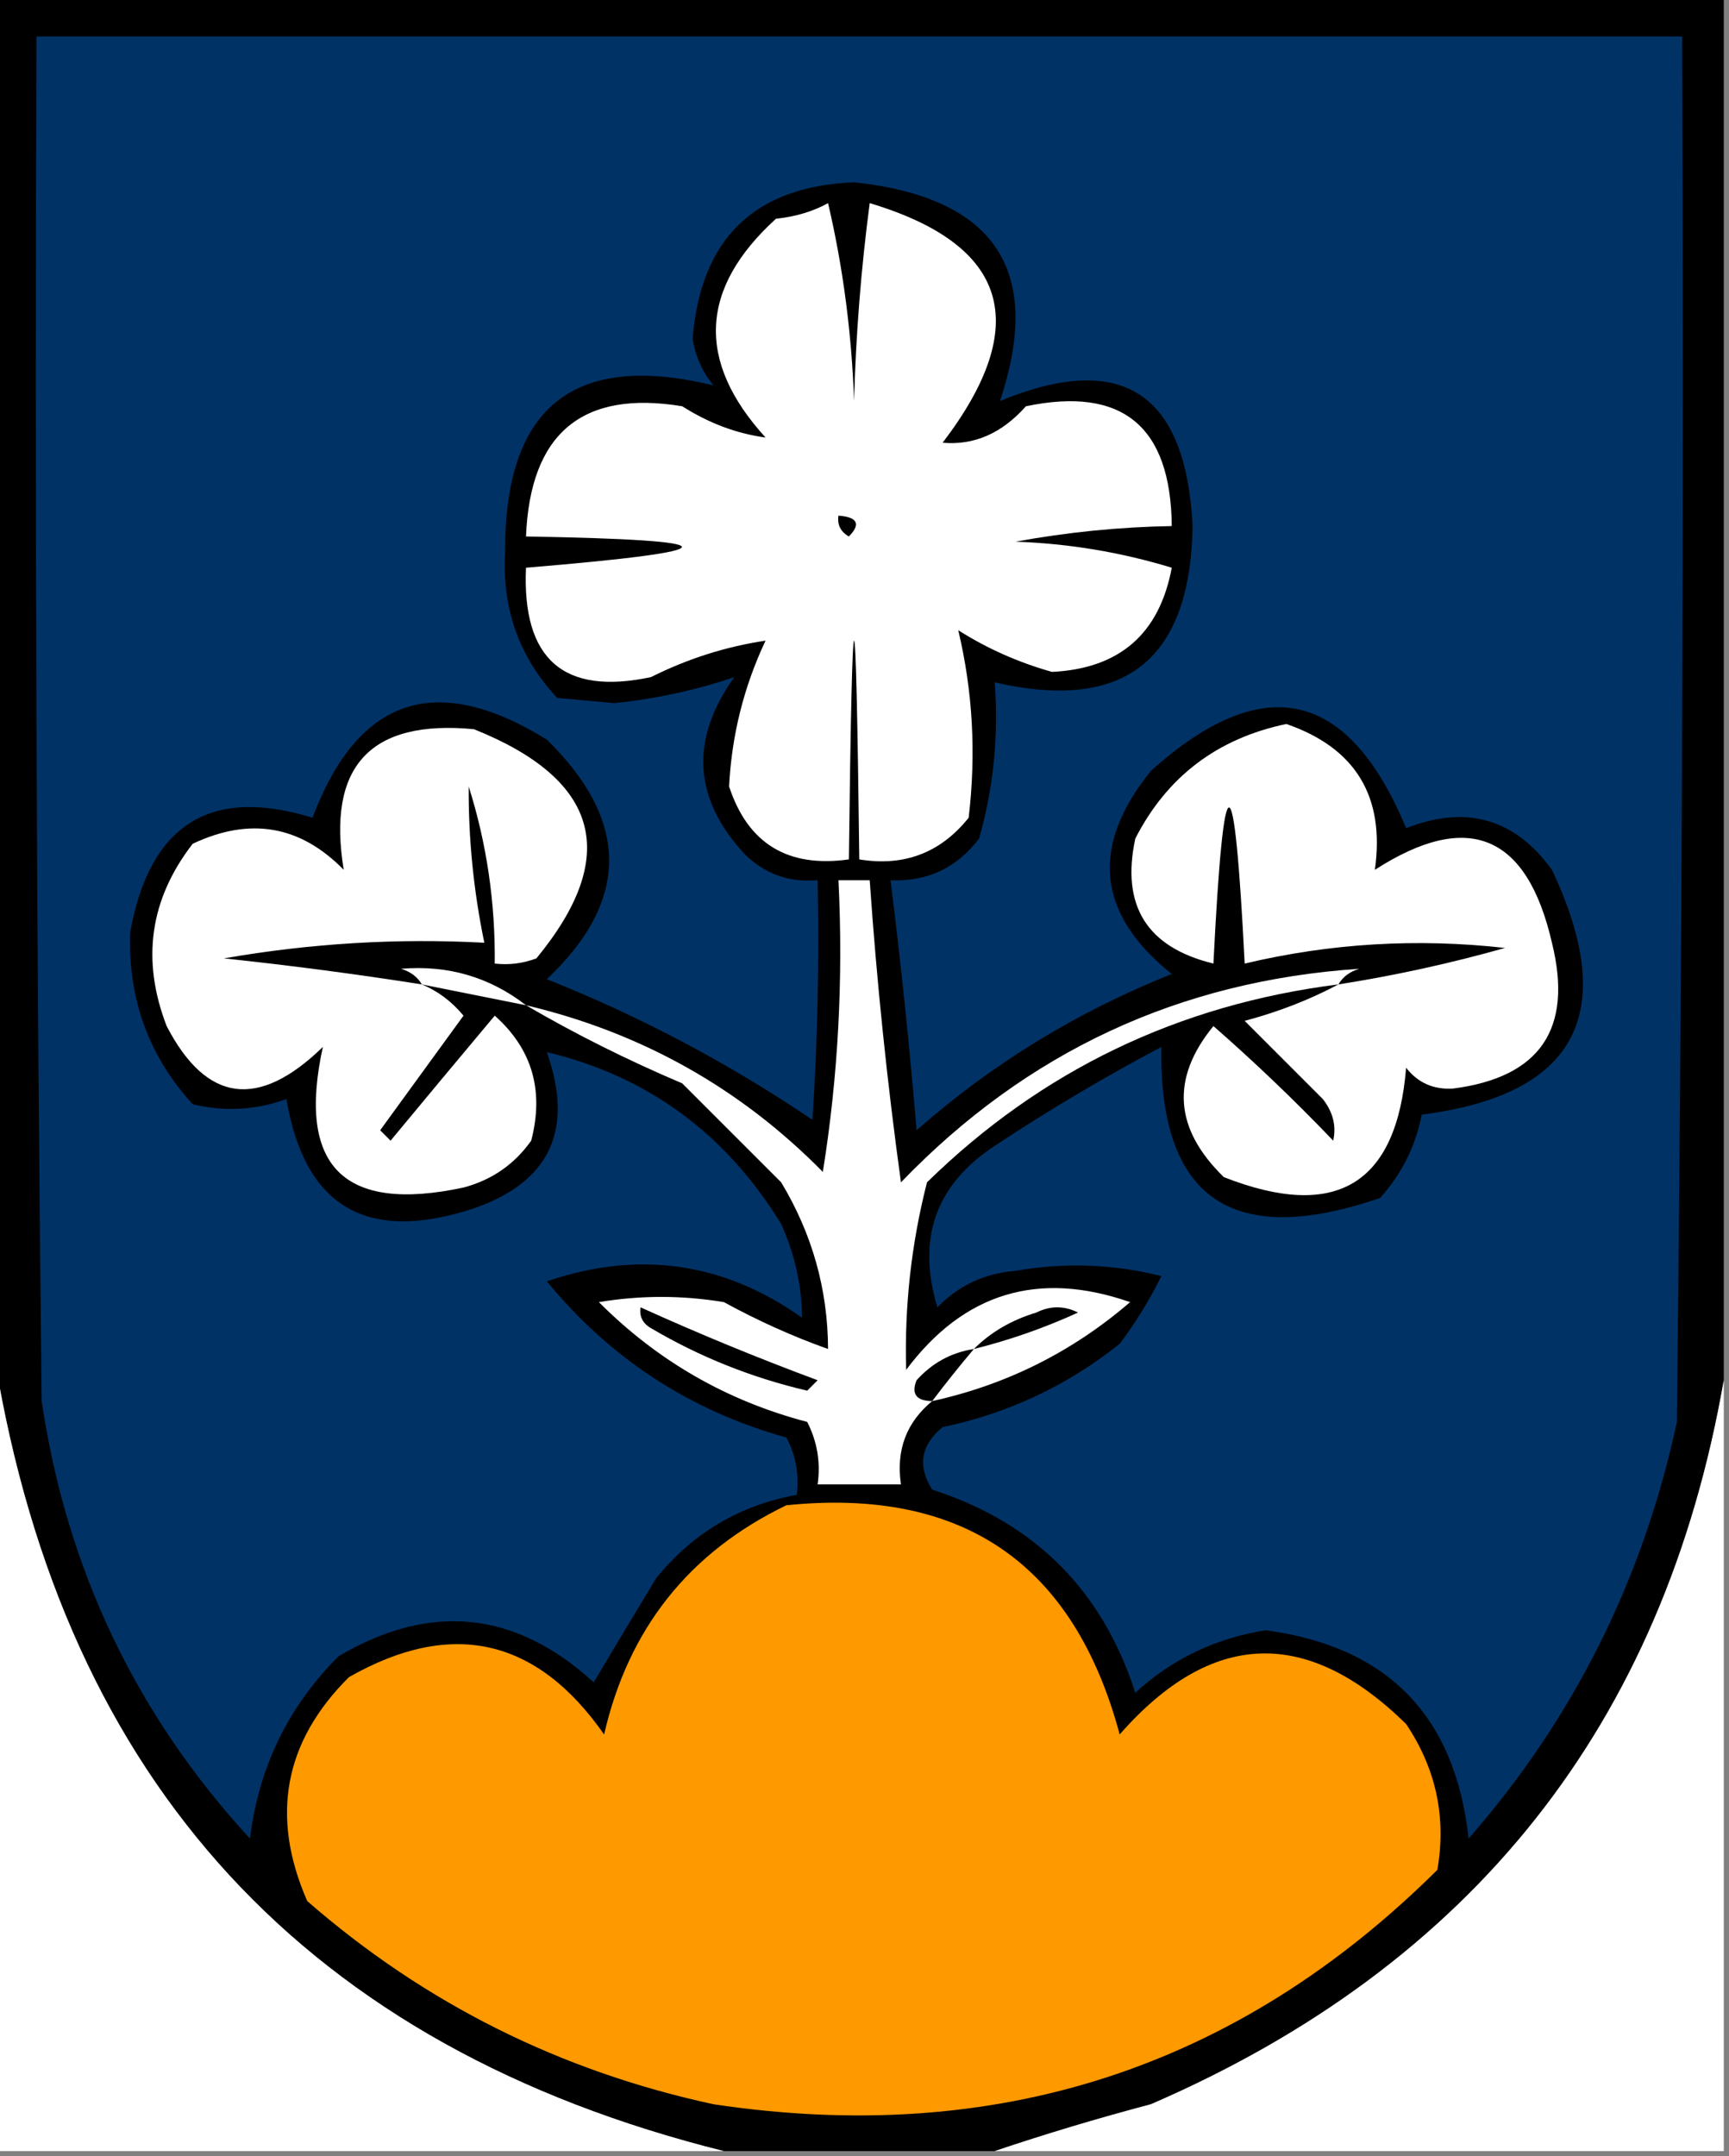 <?xml version="1.0" encoding="UTF-8"?>
<!DOCTYPE svg PUBLIC "-//W3C//DTD SVG 1.1//EN" "http://www.w3.org/Graphics/SVG/1.1/DTD/svg11.dtd">
<svg xmlns="http://www.w3.org/2000/svg" version="1.1" width="166px" height="207px" style="shape-rendering:geometricPrecision; text-rendering:geometricPrecision; image-rendering:optimizeQuality; fill-rule:evenodd; clip-rule:evenodd" xmlns:xlink="http://www.w3.org/1999/xlink">
<rect width="100%" height="100%" fill="#808080" stroke="none"/>
<g><path style="opacity:1" fill="#000000" d="M -0.5,-0.5 C 54.833,-0.5 110.167,-0.5 165.5,-0.5C 165.5,43.833 165.5,88.167 165.5,132.5C 159.745,165.461 141.411,188.628 110.5,202C 105.336,203.369 100.336,204.869 95.5,206.5C 86.833,206.5 78.167,206.5 69.5,206.5C 29.54,196.538 6.207,171.205 -0.5,130.5C -0.5,86.833 -0.5,43.167 -0.5,-0.5 Z"/></g>
<g><path style="opacity:1" fill="#003266" d="M 3.5,3.5 C 56.167,3.5 108.833,3.5 161.5,3.5C 161.667,47.835 161.5,92.168 161,136.5C 157.745,151.634 151.079,164.967 141,176.5C 139.719,164.719 133.219,158.052 121.5,156.5C 116.691,157.264 112.525,159.264 109,162.5C 105.833,152.667 99.333,146.167 89.5,143C 88.065,140.733 88.398,138.733 90.5,137C 96.82,135.669 102.487,133.002 107.5,129C 109.032,126.966 110.365,124.799 111.5,122.5C 106.869,121.338 102.202,121.172 97.5,122C 94.542,122.229 92.042,123.396 90,125.5C 87.997,118.894 89.83,113.728 95.5,110C 100.668,106.581 106.002,103.415 111.5,100.5C 111.273,115.055 118.273,119.889 132.5,115C 134.574,112.698 135.908,110.032 136.5,107C 151.342,105.109 155.509,97.276 149,83.5C 145.436,78.576 140.77,77.243 135,79.5C 129.455,66.149 121.288,64.316 110.5,74C 104.636,81.247 105.303,87.747 112.5,93.5C 103.424,97.116 95.257,102.116 88,108.5C 87.33,100.475 86.497,92.475 85.5,84.5C 89.025,84.654 91.859,83.321 94,80.5C 95.388,75.628 95.888,70.628 95.5,65.5C 107.958,68.383 114.291,63.383 114.5,50.5C 113.86,37.668 107.693,33.668 96,38.5C 100.202,25.948 95.535,18.948 82,17.5C 72.445,17.887 67.278,22.887 66.5,32.5C 66.76,34.187 67.427,35.687 68.5,37C 55.095,33.729 48.428,39.062 48.5,53C 48.188,58.44 49.854,63.107 53.5,67C 55.333,67.167 57.167,67.333 59,67.5C 63.018,67.078 66.851,66.245 70.5,65C 66.221,71 66.555,76.667 71.5,82C 73.441,83.903 75.774,84.736 78.5,84.5C 78.666,92.174 78.5,99.841 78,107.5C 69.991,102.079 61.491,97.579 52.5,94C 60.473,86.467 60.473,78.801 52.5,71C 41.871,64.422 34.371,66.922 30,78.5C 20.198,75.474 14.365,79.141 12.5,89.5C 12.279,95.883 14.279,101.383 18.5,106C 21.562,106.741 24.562,106.575 27.5,105.5C 29.241,115.881 35.241,119.381 45.5,116C 52.801,113.464 55.134,108.464 52.5,101C 62.17,103.309 69.67,108.809 75,117.5C 76.318,120.43 76.985,123.43 77,126.5C 69.504,121.169 61.337,120.002 52.5,123C 58.589,130.422 66.255,135.422 75.5,138C 76.406,139.699 76.739,141.533 76.5,143.5C 71.027,144.488 66.527,147.154 63,151.5C 60.968,154.854 58.968,158.187 57,161.5C 49.481,154.623 41.315,153.79 32.5,159C 27.67,163.827 24.837,169.66 24,176.5C 13.058,164.614 6.392,150.614 4,134.5C 3.5,90.835 3.333,47.168 3.5,3.5 Z"/></g>
<g><path style="opacity:1" fill="#fefffe" d="M 79.5,19.5 C 80.933,25.611 81.766,31.944 82,38.5C 82.169,32.141 82.669,25.807 83.5,19.5C 96.819,23.499 99.152,31.166 90.5,42.5C 93.516,42.771 96.183,41.605 98.5,39C 107.745,37.068 112.411,40.901 112.5,50.5C 107.464,50.588 102.464,51.088 97.5,52C 102.627,52.178 107.627,53.012 112.5,54.5C 111.313,60.853 107.479,64.186 101,64.5C 97.775,63.592 94.775,62.259 92,60.5C 93.396,66.342 93.729,72.342 93,78.5C 90.303,81.871 86.803,83.204 82.5,82.5C 82.167,54.5 81.833,54.5 81.5,82.5C 75.64,83.326 71.807,80.993 70,75.5C 70.245,70.6 71.411,65.934 73.5,61.5C 69.675,62.074 66.009,63.241 62.5,65C 54.111,66.788 50.111,63.288 50.5,54.5C 70.456,52.843 70.456,51.843 50.5,51.5C 50.905,41.583 55.905,37.416 65.5,39C 68.058,40.626 70.725,41.626 73.5,42C 66.828,34.677 67.161,27.677 74.5,21C 76.382,20.802 78.048,20.302 79.5,19.5 Z"/></g>
<g><path style="opacity:1" fill="#000000" d="M 80.5,49.5 C 82.337,49.639 82.67,50.306 81.5,51.5C 80.703,51.043 80.369,50.376 80.5,49.5 Z"/></g>
<g><path style="opacity:1" fill="#fefffe" d="M 40.5,94.5 C 42.042,95.141 43.376,96.141 44.5,97.5C 41.833,101.167 39.167,104.833 36.5,108.5C 36.833,108.833 37.167,109.167 37.5,109.5C 40.844,105.46 44.177,101.46 47.5,97.5C 51.087,100.69 52.254,104.69 51,109.5C 49.387,111.777 47.22,113.277 44.5,114C 32.987,116.464 28.487,111.964 31,100.5C 24.817,106.522 19.817,105.855 16,98.5C 13.549,92.153 14.382,86.32 18.5,81C 23.998,78.403 28.832,79.236 33,83.5C 31.378,73.555 35.545,69.055 45.5,70C 57.588,74.845 59.588,82.178 51.5,92C 50.207,92.49 48.873,92.657 47.5,92.5C 47.559,86.622 46.725,80.955 45,75.5C 44.97,80.53 45.47,85.53 46.5,90.5C 38.178,90.05 29.844,90.55 21.5,92C 27.869,92.677 34.202,93.511 40.5,94.5 Z"/></g>
<g><path style="opacity:1" fill="#fefffe" d="M 128.5,94.5 C 133.884,93.656 139.218,92.489 144.5,91C 136.053,90.05 127.72,90.55 119.5,92.5C 118.497,72.518 117.497,72.518 116.5,92.5C 110.114,90.945 107.614,86.945 109,80.5C 112.042,74.553 116.875,70.887 123.5,69.5C 130.154,71.802 132.987,76.469 132,83.5C 140.935,77.749 146.601,80.082 149,90.5C 151.045,98.751 147.878,103.418 139.5,104.5C 137.626,104.61 136.126,103.944 135,102.5C 134.089,113.723 128.255,117.223 117.5,113C 112.724,108.354 112.391,103.521 116.5,98.5C 120.485,101.984 124.318,105.651 128,109.5C 128.315,108.092 127.982,106.759 127,105.5C 124.5,103 122,100.5 119.5,98C 122.731,97.139 125.731,95.972 128.5,94.5 Z"/></g>
<g><path style="opacity:1" fill="#fefffe" d="M 128.5,94.5 C 113.135,96.433 99.969,102.767 89,113.5C 87.493,119.404 86.827,125.404 87,131.5C 92.535,124.101 99.702,121.934 108.5,125C 102.97,129.765 96.637,132.932 89.5,134.5C 87.016,136.545 86.016,139.212 86.5,142.5C 83.833,142.5 81.167,142.5 78.5,142.5C 78.799,140.396 78.466,138.396 77.5,136.5C 69.798,134.482 63.132,130.649 57.5,125C 61.5,124.333 65.5,124.333 69.5,125C 72.76,126.784 76.093,128.284 79.5,129.5C 79.48,123.782 77.98,118.448 75,113.5C 71.833,110.333 68.667,107.167 65.5,104C 60.229,101.762 55.229,99.262 50.5,96.5C 61.586,99.129 71.086,104.462 79,112.5C 80.471,103.334 80.971,94.001 80.5,84.5C 81.5,84.5 82.5,84.5 83.5,84.5C 84.17,94.198 85.17,103.865 86.5,113.5C 98.55,100.986 113.217,94.153 130.5,93C 129.584,93.278 128.918,93.778 128.5,94.5 Z"/></g>
<g><path style="opacity:1" fill="#fefffe" d="M 50.5,96.5 C 47.167,95.833 43.833,95.167 40.5,94.5C 40.083,93.778 39.416,93.278 38.5,93C 43.003,92.624 47.003,93.791 50.5,96.5 Z"/></g>
<g><path style="opacity:1" fill="#000000" d="M 61.5,125.5 C 67.063,128.023 72.729,130.356 78.5,132.5C 78.167,132.833 77.833,133.167 77.5,133.5C 72.166,132.254 67.166,130.254 62.5,127.5C 61.703,127.043 61.369,126.376 61.5,125.5 Z"/></g>
<g><path style="opacity:1" fill="#000000" d="M 93.5,129.5 C 95.121,127.883 97.121,126.716 99.5,126C 100.833,125.333 102.167,125.333 103.5,126C 100.292,127.47 96.959,128.637 93.5,129.5 Z"/></g>
<g><path style="opacity:1" fill="#000000" d="M 93.5,129.5 C 92.084,131.179 90.75,132.846 89.5,134.5C 87.972,134.483 87.472,133.816 88,132.5C 89.488,130.84 91.321,129.84 93.5,129.5 Z"/></g>
<g><path style="opacity:1" fill="#fefffe" d="M -0.5,130.5 C 6.207,171.205 29.54,196.538 69.5,206.5C 46.167,206.5 22.833,206.5 -0.5,206.5C -0.5,181.167 -0.5,155.833 -0.5,130.5 Z"/></g>
<g><path style="opacity:1" fill="#fefffe" d="M 165.5,132.5 C 165.5,157.167 165.5,181.833 165.5,206.5C 142.167,206.5 118.833,206.5 95.5,206.5C 100.336,204.869 105.336,203.369 110.5,202C 141.411,188.628 159.745,165.461 165.5,132.5 Z"/></g>
<g><path style="opacity:1" fill="#fe9900" d="M 75.5,144.5 C 92.436,142.775 103.102,150.109 107.5,166.5C 116.297,156.476 125.463,156.142 135,165.5C 137.877,169.789 138.877,174.456 138,179.5C 118.778,198.573 95.611,206.073 68.5,202C 53.779,198.823 40.779,192.323 29.5,182.5C 25.937,174.367 27.271,167.201 33.5,161C 43.353,155.397 51.52,157.23 58,166.5C 60.335,156.337 66.168,149.004 75.5,144.5 Z"/></g>
</svg>
